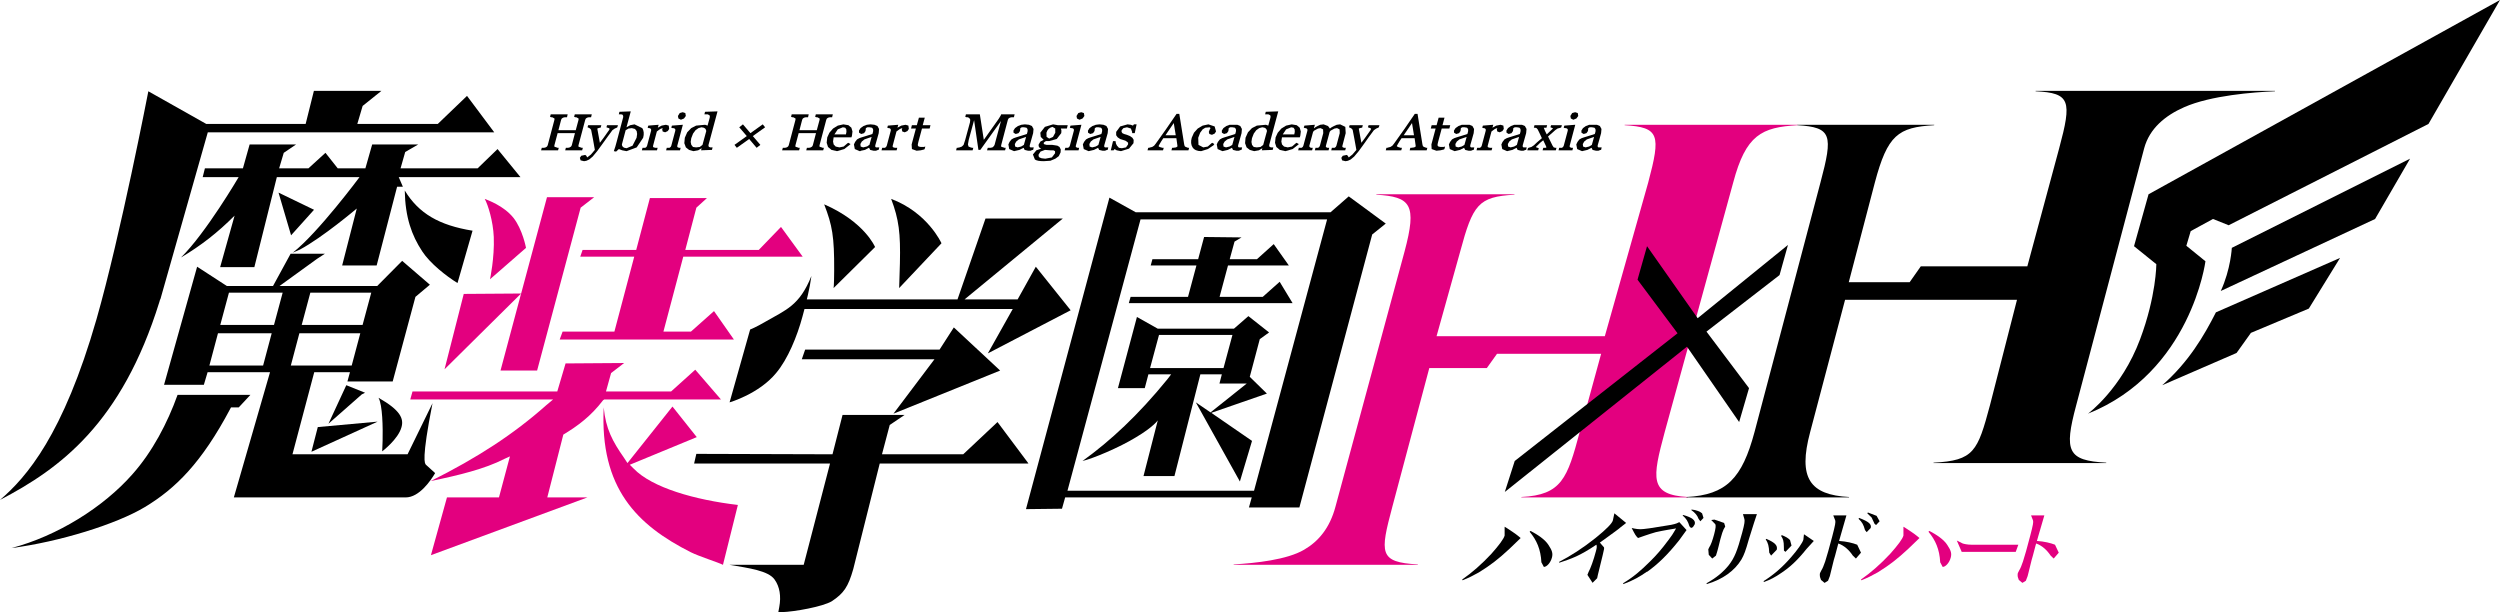 <?xml version="1.0" encoding="utf-8"?>
<!-- Generator: Adobe Illustrator 27.0.1, SVG Export Plug-In . SVG Version: 6.00 Build 0)  -->
<svg version="1.1" id="레이어_1" xmlns="http://www.w3.org/2000/svg" xmlns:xlink="http://www.w3.org/1999/xlink" x="0px"
	 y="0px" viewBox="0 0 720 176.295" enable-background="new 0 0 720 176.295" xml:space="preserve">
<path d="M3.28,157.846c13.3-3.497,26.541-11.817,34.825-21.223c5.8-6.512,10.141-14.832,13.035-22.911h20.982l-3.364,3.617h-2.231
	l-0.193,0.362c-8.308,15.676-15.809,23.032-24.611,28.338C33.51,150.972,17.135,156.037,3.28,157.846 M77.765,107.2H59.786
	l-1.073,3.617H47.245l9.526-34.005l8.55,5.547h13.312l5.065-9.285h9.876l-2.231,1.447L80.514,82.36h28.133l7.175-7.235l7.983,6.873
	l-4.16,3.497l-6.548,24.358h-13.035l0.723-2.653H90.499l-6.27,23.635h33.149l7.187-14.711c-3.244,16.4-2.231,17.364-1.893,17.726
	c1.254,1.206,2.074,1.809,2.641,2.412c-1.206,2.05-4.534,6.994-8.477,6.994H67.347L77.765,107.2z M83.758,105.271h17.533
	l2.472-9.285H86.218L83.758,105.271z M60.304,105.271h15.471l2.472-9.285H62.776L60.304,105.271z M86.893,93.574h17.533l2.496-9.285
	H89.377L86.893,93.574z M63.44,93.574H78.91l2.496-9.285H65.936L63.44,93.574z M67.563,62.102
	c-4.944,4.944-9.598,8.561-15.435,12.058c7.223-7.115,16.605-23.152,16.605-23.152H58.375l0.639-2.532h10.949l1.929-6.873h13.385
	l-3.557,2.412l-1.326,4.462h8.441l4.896-4.462l3.533,4.462h7.971l1.953-6.873h13.264l-3.75,2.17l-1.338,4.703h22.2l5.728-5.547
	l6.596,8.079h-35.054l1.194,2.774h-1.664l-5.885,22.67h-9.936l4.208-16.399c0,0-9.816,8.32-16.363,11.817l-2.219,0.965l0.217-0.121
	c7.247-5.668,19.161-21.705,19.161-21.705H79.73l-6.475,25.926h-9.852L67.563,62.102z M131.763,81.515
	c-3.159-1.929-7.934-5.668-10.189-9.165c-3.015-4.582-4.872-9.767-5.004-17.485c4.039,6.632,9.888,10.008,19.523,11.576
	L131.763,81.515z M83.831,67.769l-3.618-12.3l10.226,4.944L83.831,67.769z"/>
<path d="M319.513,56.916l7.585,4.221h56.096l5.245-4.582l10.66,7.838l-3.907,3.135l-20.97,78.622h-14.53l0.808-2.894h-53.733
	l-0.916,3.256l-10.37,0.12L319.513,56.916 M307.431,141.325h53.733l21.042-78.139h-53.733L307.431,141.325z M329.329,137.105
	l4.112-16.038c0,0-1.327,1.929-6.198,4.823c-4.884,3.015-12.734,6.271-15.483,6.873c8.055-5.788,16.098-13.264,24.431-23.514
	l1.109-1.447h-6.56l-1.049,3.98h-7.729l5.474-20.5l5.993,3.376h21.947l4.16-3.617l5.957,4.703l-2.677,1.929l-2.882,10.853
	l4.932,4.824l-16.014,5.547l11.733,8.079l-3.497,11.697l-12.686-22.79l4.233,2.894l10.43-8.32h-7.862l0.687-2.653h-6.186
	l-7.464,29.302H329.329z M331.222,105.994h21.151l2.568-9.526h-21.151L331.222,105.994z M325.615,85.495h16.532l2.424-9.044h-13.168
	l0.495-1.809h13.168l1.712-6.391l10.78,0.121l-2.014,1.206l-1.387,5.064h7.85l4.824-4.341l4.353,6.15h-17.521l-2.424,9.044h12.432
	l4.872-4.341l3.726,6.15h-47.173L325.615,85.495z"/>
<path fill="#E3007F" d="M141.121,80.43l10.37-9.044c0,0-0.977-5.305-3.642-8.682c-2.834-3.497-7.38-5.065-8.248-5.426
	c0.941,1.688,2.411,6.391,2.605,10.973C142.447,74.28,141.121,80.43,141.121,80.43"/>
<polyline fill="#E3007F" points="167.118,73.918 182.661,73.918 176.946,95.503 162.029,95.503 161.185,97.794 211.373,97.794 
	205.633,89.594 198.989,95.503 191.066,95.503 196.782,73.918 231.173,73.918 224.926,65.357 218.512,71.989 197.361,71.989 
	200.556,59.81 203.607,57.036 187.172,57.036 183.228,71.989 167.781,71.989 167.118,73.918 "/>
<polyline fill="#E3007F" points="150.08,84.53 144.147,106.718 154.686,106.718 167.227,59.81 171.122,56.795 157.532,56.795 
	150.092,84.53 133.559,84.65 128.025,106.356 150.08,84.53 "/>
<path fill="#E3007F" d="M200.231,106.476l-6.958,6.271h-18.751l1.471-5.306l3.762-2.894l-16.87,0.12l-2.388,8.079H118.8
	l-0.639,2.291h41.144l-2.014,1.688c-9.37,8.32-19.74,15.073-33.257,21.826c8.151-1.688,15.592-3.497,21.235-6.391l1.592-0.723
	l-3.159,11.817h-14.977l-4.618,16.641l45.075-16.641h-11.564l4.619-18.088c4.208-2.532,7.947-5.306,11.443-9.888l0.35-0.241h33.595
	L200.231,106.476"/>
<path fill="#E3007F" d="M181.384,133.849l19.282-7.958l-6.994-8.803l-12.963,16.279l-1.025-1.568
	c-3.207-4.582-5.258-8.32-5.812-14.47c-1.169,23.273,9.575,33.884,25.094,41.723c2.412,1.206,7.826,2.894,9.249,3.617l4.293-17.244
	c-12.312-1.447-24.708-4.944-30.038-10.491L181.384,133.849"/>
<path d="M287.281,121.549l-9.876,9.285h-23.393l2.231-8.441l4.281-2.894h-17.871l-2.894,11.335l-39.214-0.121l-0.639,2.774h39.142
	l-7.585,29.181h-21.356c5.68,0.965,11.154,1.688,12.963,4.221c1.483,2.05,1.942,4.823,1.351,7.959l-0.265,1.447h1.025
	c3.666-0.12,11.733-1.568,14.374-3.135c3.437-2.291,4.715-4.1,6.186-9.285l7.621-30.387h42.82l-0.241-0.362L287.281,121.549"/>
<polyline points="288.041,106.717 274.704,94.297 270.592,100.688 231.884,100.688 230.92,103.462 269.133,103.462 257.316,119.138 
	288.041,106.717 "/>
<path d="M298.315,76.812l-5.234,9.406h-15.278l28.277-23.273h-22.26l-8.055,23.273h-43.398l0.29-1.206
	c0.458-1.929,0.711-3.376,1.037-5.547c-3.425,8.562-7.344,9.768-13.18,13.144c-2.87,1.688-4.474,2.291-4.474,2.291l-5.921,20.982
	c0,0,8.429-2.412,13.397-8.441c3.364-3.979,6.077-10.612,7.597-16.279l0.579-2.17h59.979l-7.175,12.782l23.852-12.42L298.315,76.812
	"/>
<path d="M240.241,77.898c-0.024,4.582-0.169,5.065-0.169,5.065l11.95-11.817c0,0-3.002-7.235-14.663-12.3
	C239.698,64.875,240.289,68.13,240.241,77.898"/>
<path d="M259.173,75.848c-0.157,6.029-0.217,7.115-0.217,7.115l12.191-12.903c0,0-3.919-8.803-14.494-12.782
	C258.883,63.186,259.378,67.166,259.173,75.848"/>
<polyline points="164.466,42.205 164.092,42.446 163.609,42.567 162.97,42.567 162.777,43.29 167.661,43.29 167.866,42.567 
	167.516,42.567 167.215,42.446 166.805,42.325 166.588,42.205 166.6,41.843 168.553,34.487 168.734,34.126 169.108,33.885 
	169.603,33.764 170.23,33.764 170.435,32.92 165.539,32.92 165.346,33.643 165.683,33.764 165.961,33.764 166.419,34.005 
	166.624,34.126 166.624,34.487 165.816,37.502 160.824,37.502 161.608,34.487 161.801,34.126 162.175,33.885 162.669,33.764 
	163.296,33.764 163.489,32.92 158.605,32.92 158.412,33.643 158.738,33.764 159.027,33.764 159.474,34.005 159.69,34.126 
	159.679,34.487 157.737,41.843 157.532,42.205 157.158,42.446 156.676,42.567 156.037,42.567 155.832,43.29 160.727,43.29 
	160.921,42.567 160.583,42.567 160.269,42.446 159.871,42.325 159.642,42.205 159.666,41.843 160.595,38.346 165.587,38.346 
	164.671,41.843 164.466,42.205 "/>
<path d="M177.621,36.778l0.169-0.12l0.181-0.603h-3.147l-0.169,0.603l0.314,0.12l0.41,0.121l0.205,0.241l-0.193,0.362l-0.265,0.362
	l-1.363,1.929l-1.001,1.327l-0.326-1.809l-0.374-2.05l-0.024-0.12V37.02l0.289-0.121l0.446-0.121h0.217l0.193-0.723h-3.798
	l-0.181,0.603l0.302,0.12l0.434,0.241l0.301,0.362l0.543,2.774c0.169,0.844,0.338,1.809,0.531,3.015l-1.122,1.326l-1.073,0.844
	l-0.072-0.121l-0.193-0.362l-0.301-0.241l-1.146,0.241l-0.41,0.603l0.217,0.724l0.989,0.241l0.675-0.121l0.796-0.362l1.013-0.844
	l1.302-1.567l1.748-2.412c0.808-1.206,1.7-2.291,2.629-3.617l0.687-0.482L177.621,36.778"/>
<path d="M184.965,36.899l-2.219-1.085l-1.242,0.241l-1.073,0.603l1.23-4.582l-3.268,0.12l-0.169,0.724h0.675l0.41,0.12l0.169,0.362
	v0.362l-1.857,6.994l-0.398,1.447l-0.326,0.965l-0.109,0.362l0.651,0.121l0.796-0.723l0.977,0.362l1.242,0.241l2.918-1.085
	l1.857-2.773C185.532,38.587,185.447,37.622,184.965,36.899 M179.105,41.602l1.085-4.1l0.82-0.482l0.965-0.121l0.905,0.241
	l0.482,0.603l0.132,0.844l-0.157,1.086l-1.169,2.291l-1.701,0.723l-0.639-0.121l-0.422-0.241l-0.229-0.362L179.105,41.602z"/>
<polyline points="192.719,37.14 192.598,36.175 191.778,35.934 190.548,36.175 189.451,36.778 189.692,35.934 186.701,36.175 
	186.521,36.778 186.858,36.899 187.063,36.899 187.34,37.02 187.521,37.261 187.521,37.622 186.364,41.964 186.183,42.325 
	185.845,42.566 185.049,42.566 184.856,43.29 189.209,43.29 189.402,42.566 188.739,42.566 188.281,42.446 188.076,42.325 
	188.088,41.964 189.173,37.864 190.162,37.14 190.801,36.899 190.825,37.02 190.717,37.261 190.849,37.864 191.561,38.105 
	192.32,37.743 192.719,37.14 "/>
<polyline points="197.518,33.402 197.373,32.558 196.614,32.317 195.769,32.558 195.239,33.402 195.384,34.126 196.107,34.487 
	196.987,34.126 197.518,33.402 "/>
<polyline points="196.662,35.934 193.514,36.175 193.334,36.778 193.671,36.899 193.949,36.899 194.298,37.02 194.491,37.261 
	194.491,37.622 193.334,41.963 193.153,42.325 192.815,42.566 192.031,42.566 191.838,43.29 195.841,43.29 196.023,42.566 
	195.552,42.566 195.251,42.446 195.058,42.325 195.058,41.963 196.662,35.934 "/>
<path d="M206.646,32.076l-3.593,0.121l-0.181,0.723h0.916l0.495,0.241l0.157,0.241l-0.036,0.482l-0.627,2.291l-0.687-0.241
	l-2.605,0.241l-1.411,0.723l-1.158,1.206l-0.687,1.568l-0.145,1.568l0.446,1.206l0.916,0.723l1.266,0.362l1.351-0.241l1.013-0.603
	l-0.169,0.603l3.135-0.12l0.193-0.723h-0.663l-0.35-0.121l-0.181-0.241l0.012-0.362L206.646,32.076 M199.098,41.722l-0.181-0.844
	l0.169-1.085l0.518-1.327l0.711-0.965l0.844-0.603l0.868-0.241l0.639,0.121l0.422,0.241l0.229,0.362l0.085,0.362l-1.085,3.979
	l-0.784,0.603l-1.061,0.121l-0.892-0.121L199.098,41.722z"/>
<polyline points="219.669,35.814 216.124,38.346 213.965,35.814 212.904,36.658 215.075,39.19 211.53,41.723 212.205,42.567 
	215.762,40.034 217.908,42.567 218.982,41.723 216.811,39.19 220.356,36.658 219.669,35.814 "/>
<polyline points="237.974,34.487 238.155,34.125 238.529,33.884 239.023,33.764 239.65,33.764 239.855,32.92 234.959,32.92 
	234.766,33.643 235.104,33.764 235.381,33.764 235.84,34.005 236.045,34.125 236.045,34.487 235.237,37.502 230.244,37.502 
	231.028,34.487 231.221,34.125 231.595,33.884 232.077,33.764 232.717,33.764 232.909,32.92 228.014,32.92 227.821,33.643 
	228.158,33.764 228.448,33.764 228.894,34.005 229.111,34.125 229.099,34.487 227.158,41.843 226.953,42.205 226.579,42.446 
	226.096,42.566 225.457,42.566 225.252,43.29 230.148,43.29 230.341,42.566 229.991,42.566 229.69,42.446 229.28,42.325 
	229.063,42.205 229.087,41.843 230.015,38.346 235.008,38.346 234.091,41.843 233.886,42.205 233.512,42.446 233.042,42.566 
	232.391,42.566 232.198,43.29 237.082,43.29 237.287,42.566 236.937,42.566 236.635,42.446 236.225,42.325 236.008,42.205 
	236.02,41.843 237.974,34.487 "/>
<path d="M245.197,36.779l-0.856-0.723l-1.447-0.241l-1.616,0.362l-1.363,0.844l-1.049,1.206l-0.615,1.326l-0.169,1.568l0.386,1.206
	l0.989,0.844l1.615,0.362l2.074-0.603l1.556-1.206l0.253-0.241l-0.675-0.362L244.1,41.24l-1.133,0.965l-1.23,0.241l-1.061-0.241
	l-0.579-0.603l-0.181-0.844l0.169-1.206h5.137l0.145-0.482l0.145-1.206L245.197,36.779 M243.774,37.984l-0.145,0.724h-3.316
	l0.965-1.447l1.459-0.603l0.687,0.121l0.314,0.482L243.774,37.984z"/>
<path d="M252.263,42.446l-0.205-0.241l0.024-0.362l0.482-1.688l0.506-1.809l0.096-1.206l-0.458-0.844l-0.856-0.362l-1.158-0.121
	l-1.049,0.121l-0.977,0.362l-0.832,0.603l-0.458,0.723l0.036,0.603l0.627,0.362l0.808-0.241l0.422-0.603l0.06-0.482l0.036-0.362
	l0.422-0.241h0.663l0.687,0.121l0.29,0.362l0.048,0.482l-0.048,0.362l-0.181,0.603l-1.531,0.482l-1.556,0.482l-0.7,0.241
	l-0.639,0.362l-0.555,0.723l-0.337,0.723l0.253,1.326l1.399,0.603h0.193l0.181-0.121l1.157-0.241l1.109-0.603h0.084l0.302,0.603
	l0.989,0.241h0.687l0.603-0.241h0.169l0.181-0.723H252.263 M249.888,42.084l-0.302,0.121l-1.001,0.241l-0.712-0.241l-0.084-0.723
	l0.41-0.723l0.748-0.603l1.025-0.362l1.061-0.362l-0.639,2.291l-0.386,0.241L249.888,42.084z"/>
<polyline points="260.801,35.934 259.571,36.175 258.473,36.778 258.703,35.934 255.712,36.175 255.531,36.778 255.881,36.899 
	256.086,36.899 256.363,37.02 256.544,37.261 256.544,37.622 255.387,41.963 255.193,42.325 254.868,42.566 254.072,42.566 
	253.879,43.29 258.232,43.29 258.413,42.566 257.75,42.566 257.304,42.446 257.099,42.325 257.099,41.963 258.184,37.863 
	259.185,37.14 259.824,36.899 259.836,37.02 259.727,37.261 259.86,37.863 260.572,38.105 261.343,37.743 261.741,37.14 
	261.621,36.175 260.801,35.934 "/>
<polyline points="266.336,33.884 264.647,33.884 264.045,36.055 262.622,36.055 262.381,37.02 263.779,37.02 262.549,41.602 
	262.634,42.928 263.984,43.411 265.178,43.29 266.143,43.049 266.299,42.928 266.492,42.205 266.046,42.325 265.19,42.325 
	264.587,42.205 264.358,41.964 264.334,41.602 264.491,40.878 265.528,37.02 267.735,37.02 267.976,36.055 265.745,36.055 
	266.336,33.884 "/>
<polyline points="290.272,34.487 290.465,34.125 290.839,33.884 291.357,33.764 292.008,33.764 292.213,32.92 288.33,32.92 
	288.258,33.161 288.053,33.523 287.607,34.246 283.338,40.275 282.192,32.92 278.189,32.92 277.996,33.643 278.346,33.764 
	278.78,33.764 279.262,34.125 279.431,34.487 279.358,35.211 277.984,40.275 277.514,41.722 277.019,42.205 276.392,42.446 
	275.753,42.566 275.548,42.566 275.355,43.29 280.118,43.29 280.311,42.566 279.986,42.566 279.515,42.446 278.937,42.205 
	278.768,41.602 278.997,40.275 280.54,34.608 281.783,43.169 282.337,43.169 288.282,34.849 286.437,41.722 286.232,42.084 
	285.834,42.446 285.255,42.566 284.471,42.566 284.266,43.29 289.464,43.29 289.656,42.566 289.307,42.566 288.969,42.446 
	288.535,42.325 288.318,42.205 288.33,41.843 290.272,34.487 "/>
<path d="M297.724,42.446h-0.977l-0.205-0.241l0.024-0.362l0.47-1.688l0.507-1.809l0.109-1.206l-0.459-0.844l-0.856-0.362
	l-1.158-0.121l-1.049,0.121l-0.977,0.362l-0.832,0.603l-0.458,0.723l0.036,0.603l0.627,0.362l0.808-0.241l0.422-0.603l0.06-0.482
	l0.036-0.362l0.422-0.241h0.663l0.687,0.121l0.289,0.362l0.048,0.482l-0.048,0.362l-0.181,0.603l-1.531,0.482l-1.556,0.482
	l-0.7,0.241l-0.639,0.362l-0.567,0.723l-0.326,0.723l0.241,1.327l1.399,0.603l1.544-0.362l1.182-0.603h0.012l0.301,0.603
	l0.989,0.241h0.687l0.603-0.241h0.169L297.724,42.446 M294.07,42.205l-1.001,0.241l-0.712-0.241l-0.084-0.723l0.41-0.723
	l0.748-0.603l1.025-0.362l1.061-0.362l-0.639,2.291l-0.386,0.241L294.07,42.205z"/>
<path d="M305.538,37.02h1.724l0.241-0.965h-2.846l-0.663-0.12l-0.711-0.121l-2.352,0.723l-1.314,1.688l0.121,1.206l0.844,0.844
	l-0.929,0.482l-0.519,0.844l-0.012,0.482l0.277,0.482l0.434,0.241h0.048l-1.399,0.482l-1.001,1.206l0.567,1.447
	c0.531,0.362,1.375,0.482,2.581,0.482l1.893-0.121l1.435-0.603l0.977-0.723l0.519-1.085l0.048-0.844l-0.362-0.723l-0.603-0.362
	l-0.735-0.121l-0.832-0.121h-1.568l-0.482-0.12l-0.301-0.121l-0.024-0.362l0.253-0.241l0.386-0.241h0.941l2.17-0.603l1.302-1.688
	l0.048-0.723L305.538,37.02 M299.111,44.978l0.012-0.482l0.555-0.844l1.278-0.482l1.568,0.12h0.868l0.459,0.241l0.012,0.603
	l-0.928,1.206l-1.881,0.362l-1.073-0.121l-0.615-0.241L299.111,44.978z M301.414,39.431l-0.036-1.206l0.241-0.603l0.362-0.482
	l0.494-0.362l0.627-0.241l0.808,0.482l0.012,1.206l-0.663,1.206l-1.097,0.482L301.414,39.431z"/>
<polyline points="311.447,35.934 308.299,36.175 308.118,36.778 308.456,36.899 308.733,36.899 309.083,37.02 309.276,37.261 
	309.276,37.622 308.118,41.963 307.937,42.325 307.6,42.566 306.804,42.566 306.623,43.29 310.626,43.29 310.795,42.566 
	310.337,42.566 310.036,42.446 309.831,42.325 309.843,41.963 311.447,35.934 "/>
<polyline points="312.303,33.402 312.158,32.558 311.398,32.317 310.554,32.558 310.035,33.402 310.168,34.126 310.892,34.487 
	311.772,34.126 312.303,33.402 "/>
<path d="M318.211,42.446l-0.205-0.241l0.024-0.362l0.482-1.688l0.506-1.809l0.097-1.206l-0.459-0.844l-0.856-0.362l-1.158-0.121
	l-1.049,0.121l-0.977,0.362l-0.832,0.603l-0.458,0.723l0.036,0.603l0.627,0.362l0.808-0.241l0.422-0.603l0.06-0.482l0.036-0.362
	l0.422-0.241h0.663l0.687,0.121l0.289,0.362l0.048,0.482l-0.048,0.362l-0.181,0.603l-1.531,0.482l-1.556,0.482l-0.687,0.241
	l-0.651,0.362l-0.567,0.723l-0.338,0.723l0.253,1.327l1.399,0.603l1.544-0.362l1.182-0.603h0.012l0.301,0.603l0.989,0.241h0.687
	l0.603-0.241h0.169l0.181-0.723H318.211 M315.534,42.205l-1.001,0.241l-0.712-0.241l-0.084-0.723l0.41-0.723l0.748-0.603
	l1.037-0.362l1.049-0.362l-0.639,2.291l-0.35,0.241L315.534,42.205z"/>
<polyline points="326.303,36.175 325.663,35.934 324.735,35.814 322.612,36.417 321.455,37.985 321.455,38.949 321.889,39.552 
	322.588,40.034 323.36,40.276 324.12,40.517 324.65,40.878 324.892,41.119 324.88,41.602 324.289,42.446 323.095,42.687 
	322.251,42.567 321.696,41.964 321.395,41.361 321.31,40.878 321.286,40.637 320.55,40.637 319.911,43.29 320.732,43.29 
	320.985,42.929 321.6,43.29 322.842,43.531 325.157,42.808 326.447,41.24 326.495,40.276 326.122,39.673 325.446,39.19 
	324.542,38.828 323.734,38.587 323.239,38.346 323.011,37.985 323.034,37.502 323.541,36.899 324.578,36.658 325.699,37.02 
	326.049,37.985 326.061,38.346 326.809,38.346 327.34,35.814 326.568,35.814 326.303,36.175 "/>
<path d="M341.87,42.446l-0.386-0.12l-0.301-0.241l-0.132-0.482l-1.411-8.802h-0.796l-2.978,4.341
	c-1.037,1.447-2.05,2.894-3.003,4.221l-0.482,0.603l-0.567,0.362l-0.519,0.12l-0.41,0.121h-0.205l-0.193,0.723h4.462l0.205-0.723
	h-0.362l-0.832-0.241l-0.301-0.241l0.121-0.241l0.265-0.482l0.434-0.723l0.555-0.844h3.762l0.301,2.17v0.121l-0.024,0.121
	l-0.386,0.241l-0.904,0.121h-0.217l-0.193,0.723h4.895l0.193-0.723h-0.338L341.87,42.446 M335.66,38.949l2.375-3.497h0.012
	l0.567,3.497H335.66z"/>
<path d="M349.816,36.416l-1.797-0.603l-1.664,0.362l-1.411,0.844l-1.085,1.206l-0.639,1.447c-0.314,1.085-0.229,2.05,0.241,2.773
	c0.482,0.724,1.314,1.086,2.472,1.086l1.942-0.603l1.616-1.085l0.241-0.362l-0.615-0.362l-0.181,0.121l-1.097,0.965l-1.302,0.241
	l-1.375-0.723l-0.073-2.05l0.555-1.447l0.711-0.965l0.772-0.482l1.266-0.121l0.241,0.241l-0.217,0.362l-0.277,0.723l0.157,0.603
	l0.747,0.241l0.784-0.362l0.386-0.603L349.816,36.416"/>
<path d="M356.762,42.446l-0.205-0.241l0.024-0.362l0.482-1.688l0.506-1.809l0.097-1.206l-0.459-0.844l-0.856-0.362h-2.207
	l-0.977,0.362l-0.832,0.603l-0.458,0.723l0.036,0.603l0.627,0.362l0.808-0.241l0.422-0.603l0.06-0.482l0.036-0.362l0.422-0.241
	h0.663l0.687,0.121l0.289,0.362l0.048,0.482l-0.048,0.362l-0.181,0.603l-1.519,0.482l-1.568,0.482l-0.687,0.241l-0.651,0.362
	l-0.567,0.723l-0.326,0.723l0.253,1.327l1.399,0.603l1.532-0.362l1.182-0.603h0.012l0.301,0.603l0.989,0.241h0.687l0.603-0.241
	h0.169l0.181-0.723H356.762 M354.085,42.205l-1.001,0.241l-0.712-0.241l-0.084-0.723l0.41-0.723l0.748-0.603l1.037-0.362
	l1.049-0.362l-0.639,2.291l-0.374,0.241L354.085,42.205z"/>
<path d="M423.626,42.446l-0.205-0.241l0.012-0.362l0.482-1.688l0.506-1.809l0.109-1.206l-0.47-0.844l-0.844-0.362h-2.219
	l-0.965,0.362l-0.844,0.603l-0.458,0.723l0.048,0.603l0.615,0.362l0.82-0.241l0.41-0.603l0.072-0.482l0.024-0.362l0.422-0.241h0.675
	l0.687,0.121l0.29,0.362l0.036,0.482l-0.048,0.362l-0.181,0.603l-1.519,0.482l-1.568,0.482l-0.687,0.241l-0.651,0.362l-0.555,0.723
	l-0.337,0.723l0.253,1.327l1.399,0.603l1.532-0.362l1.194-0.603l0.314,0.603l0.989,0.241h0.687l0.603-0.241h0.169l0.169-0.723
	H423.626 M420.938,42.205l-0.989,0.241l-0.724-0.241l-0.072-0.723l0.41-0.723l0.736-0.603l1.037-0.362l1.061-0.362l-0.639,2.291
	l-0.374,0.241L420.938,42.205z"/>
<path d="M438.724,42.446l-0.193-0.241l0.012-0.362l0.482-1.688l0.506-1.809l0.109-1.206l-0.47-0.844l-0.856-0.362h-2.207
	l-0.965,0.362l-0.844,0.603l-0.458,0.723l0.048,0.603l0.615,0.362l0.82-0.241l0.41-0.603l0.072-0.482l0.024-0.362l0.422-0.241h0.675
	l0.687,0.121l0.277,0.362l0.048,0.482l-0.048,0.362l-0.181,0.603l-1.519,0.482l-1.568,0.482l-0.687,0.241l-0.651,0.362l-0.555,0.723
	l-0.337,0.723l0.253,1.327l1.399,0.603l1.532-0.362l1.182-0.603h0.012l0.301,0.603l1.001,0.241h0.675l0.615-0.241h0.157l0.181-0.723
	H438.724 M436.047,42.205l-1.001,0.241l-0.712-0.241l-0.072-0.723l0.41-0.723l0.736-0.603l1.037-0.362l1.049-0.362l-0.627,2.291
	l-0.374,0.241L436.047,42.205z"/>
<path d="M460.32,42.446l-0.205-0.241l0.024-0.362l0.482-1.688l0.495-1.809l0.109-1.206l-0.459-0.844l-0.856-0.362h-2.207
	l-0.977,0.362l-0.832,0.603l-0.458,0.723l0.036,0.603l0.627,0.362l0.808-0.241l0.422-0.603l0.06-0.482l0.024-0.362l0.434-0.241
	h0.663l0.687,0.121l0.289,0.362l0.048,0.482l-0.048,0.362l-0.181,0.603l-1.531,0.482l-1.556,0.482l-0.7,0.241l-0.651,0.362
	l-0.555,0.723l-0.338,0.723l0.253,1.327l1.399,0.603l1.544-0.362l1.182-0.603h0.012l0.301,0.603l0.989,0.241h0.687l0.603-0.241
	h0.169l0.169-0.723H460.32 M457.644,42.205l-1.001,0.241l-0.712-0.241l-0.084-0.723l0.41-0.723l0.748-0.603l1.037-0.362l1.049-0.362
	l-0.639,2.291l-0.374,0.241L457.644,42.205z"/>
<path d="M366.059,42.446l-0.35-0.121l-0.181-0.241l0.012-0.362l2.593-9.647l-3.594,0.121l-0.181,0.723h0.916l0.495,0.241
	l0.157,0.241l-0.036,0.482l-0.627,2.291l-0.687-0.241l-2.605,0.241l-1.411,0.723l-1.146,1.206l-0.7,1.568l-0.132,1.568l0.434,1.206
	l0.916,0.723l1.266,0.362l1.351-0.241l1.013-0.603l-0.169,0.603l3.147-0.12l0.181-0.723H366.059 M360.585,41.722l-0.169-0.844
	l0.157-1.085l0.518-1.327l0.711-0.965l0.844-0.603l0.88-0.241l0.639,0.121l0.41,0.241l0.229,0.362l0.085,0.362l-1.085,3.979
	l-0.784,0.603l-1.061,0.121l-0.88-0.121L360.585,41.722z"/>
<path d="M373.391,41.119l-0.169,0.121l-1.133,0.965l-1.23,0.241l-1.061-0.241l-0.579-0.603l-0.193-0.844l0.181-1.206h5.137
	l0.145-0.482l0.145-1.206l-0.314-1.085l-0.856-0.723l-1.447-0.241l-1.628,0.362l-1.363,0.844l-1.037,1.206l-0.615,1.326
	l-0.169,1.568l0.386,1.206l0.989,0.844l1.615,0.362l2.074-0.603l1.556-1.206l0.241-0.241L373.391,41.119 M372.896,37.984
	l-0.145,0.724h-3.316l0.965-1.447l1.459-0.603l0.675,0.121l0.326,0.482L372.896,37.984z"/>
<polyline points="384.883,41.963 384.69,42.325 384.364,42.566 383.58,42.566 383.399,43.29 387.427,43.29 387.608,42.566 
	387.101,42.566 386.788,42.446 386.595,42.325 386.619,41.963 387.56,38.346 387.451,36.537 385.956,35.814 384.991,35.934 
	384.183,36.296 383.496,36.658 383.013,37.02 382.471,36.296 381.193,35.814 380.24,35.934 379.456,36.296 378.805,36.658 
	378.564,36.899 378.419,36.899 378.685,35.934 375.67,36.175 375.489,36.778 375.827,36.899 376.044,36.899 376.333,37.02 
	376.538,37.261 376.538,37.622 375.369,41.963 375.188,42.325 374.85,42.566 374.054,42.566 373.873,43.29 377.889,43.29 
	378.081,42.566 377.575,42.566 377.298,42.446 377.093,42.205 377.093,41.963 378.166,37.984 378.455,37.622 378.721,37.502 
	378.902,37.381 378.914,37.381 379.589,37.02 380.312,36.899 381.048,37.261 381.096,38.346 380.132,41.963 379.939,42.325 
	379.613,42.566 378.865,42.566 378.672,43.29 382.628,43.29 382.808,42.566 382.314,42.566 382.037,42.446 381.844,42.325 
	381.868,41.963 382.941,37.984 383.219,37.622 383.677,37.381 384.352,37.02 385.076,36.899 385.799,37.261 385.847,38.346 
	384.883,41.963 "/>
<path d="M393.963,36.658l0.313,0.121l0.41,0.121l0.205,0.241l-0.193,0.362l-0.253,0.362l-1.374,1.929l-0.989,1.327l-0.338-1.809
	l-0.374-2.05l-0.024-0.121v-0.12l0.289-0.121l0.458-0.121h0.205l0.193-0.723h-3.798l-0.181,0.603l0.302,0.121l0.434,0.241
	l0.314,0.362l0.531,2.773c0.169,0.844,0.35,1.809,0.543,3.015l-1.134,1.327l-1.061,0.844l-0.085-0.12l-0.193-0.362l-0.301-0.241
	l-1.146,0.241l-0.41,0.603l0.229,0.723l0.977,0.241l0.675-0.121l0.796-0.362l1.013-0.844l1.314-1.568l1.748-2.411
	c0.748-1.085,1.604-2.291,2.617-3.618l0.687-0.482l0.567-0.241l0.169-0.121l0.181-0.603h-3.135L393.963,36.658"/>
<path d="M410.483,42.446l-0.386-0.12l-0.301-0.241l-0.132-0.482l-1.411-8.802h-0.796l-2.978,4.341
	c-1.037,1.447-2.05,2.894-3.003,4.221l-0.482,0.603l-0.567,0.362l-0.519,0.12l-0.398,0.121h-0.217L399.1,43.29h4.462l0.205-0.723
	h-0.362l-0.82-0.241l-0.314-0.241l0.121-0.241l0.265-0.482l0.434-0.723l0.567-0.844h3.75l0.301,2.17l0.012,0.121l-0.024,0.121
	l-0.398,0.241l-0.904,0.121h-0.217l-0.193,0.723h4.895l0.193-0.723h-0.338L410.483,42.446 M404.273,38.949l2.375-3.497h0.012
	l0.567,3.497H404.273z"/>
<polyline points="415.451,42.325 414.872,42.325 414.281,42.205 414.04,41.963 414.016,41.602 414.173,40.878 415.21,37.02 
	417.417,37.02 417.67,36.055 415.439,36.055 416.018,33.884 414.329,33.884 413.738,36.055 412.316,36.055 412.063,37.02 
	413.461,37.02 412.243,41.602 412.316,42.928 413.678,43.411 414.86,43.29 415.837,43.049 415.993,42.928 416.186,42.205 
	415.728,42.325 415.451,42.325 "/>
<polyline points="433.092,37.14 432.972,36.175 432.152,35.934 430.922,36.175 429.824,36.778 430.066,35.934 427.075,36.175 
	426.882,36.778 427.232,36.899 427.437,36.899 427.714,37.02 427.895,37.261 427.895,37.622 426.738,41.964 426.556,42.325 
	426.219,42.566 425.423,42.566 425.242,43.29 429.583,43.29 429.776,42.566 429.101,42.566 428.655,42.446 428.45,42.325 
	428.462,41.964 429.547,37.864 430.536,37.14 431.175,36.899 431.199,37.02 431.078,37.261 431.223,37.864 431.923,38.105 
	432.694,37.743 433.092,37.14 "/>
<polyline points="447.888,37.502 448.564,37.02 449.468,36.778 449.649,36.658 449.817,36.055 446.706,36.055 446.526,36.658 
	446.827,36.778 447.116,36.899 447.249,36.899 447.201,37.02 447.116,37.14 446.212,37.984 445.464,38.708 445.042,37.864 
	444.934,37.622 444.693,37.02 444.645,36.899 444.62,36.778 445.38,36.778 445.573,36.055 441.931,36.055 441.751,36.778 
	442.112,36.778 442.534,36.899 442.848,37.261 443.33,38.226 444.066,39.793 442.655,40.999 441.762,41.843 441.051,42.325 
	440.219,42.566 440.05,42.687 439.869,43.29 442.993,43.29 443.173,42.687 442.836,42.566 442.45,42.446 442.353,42.325 
	442.438,42.205 442.583,42.084 443.559,41.119 444.452,40.396 444.91,41.361 445.247,42.084 445.332,42.325 445.368,42.446 
	445.163,42.566 444.464,42.566 444.271,43.29 448.081,43.29 448.262,42.566 447.924,42.566 447.478,42.446 447.141,41.964 
	446.55,40.758 445.838,39.311 447.08,38.226 447.888,37.502 "/>
<polyline points="454.4,32.558 453.64,32.317 452.784,32.558 452.265,33.402 452.41,34.125 453.121,34.487 454.002,34.125 
	454.532,33.402 454.4,32.558 "/>
<polyline points="453.676,35.934 450.529,36.175 450.348,36.778 450.686,36.899 450.975,36.899 451.325,37.02 451.518,37.261 
	451.518,37.622 450.36,41.963 450.167,42.325 449.841,42.566 449.046,42.566 448.865,43.29 452.856,43.29 453.037,42.566 
	452.567,42.566 452.265,42.446 452.072,42.325 452.072,41.963 453.676,35.934 "/>
<path d="M0,143.978c7.609-6.511,18.22-18.691,27.807-52.092c6.921-24.238,14.916-65.598,14.916-65.598L59.4,35.693h28.627
	l2.375-9.526h19.45l-5.414,4.341l-1.531,5.185h23.176l8.417-8.079l7.838,10.491H59.846c0,0-12.034,42.446-13.325,46.908
	l-0.337,1.206h-0.072l-0.205,0.723C35.03,121.911,17.352,134.934,0,143.978"/>
<polyline points="91.524,122.996 108.755,121.429 89.691,130.111 91.524,122.996 "/>
<path d="M110.07,129.99c0,0,0.072-1.085,0.12-3.015c0.096-3.738-0.012-10.37-1.182-12.42c6.367,3.618,7.296,6.029,6.632,8.441
	C114.712,126.494,110.07,129.99,110.07,129.99"/>
<polyline points="99.736,110.938 105.138,113.109 104.185,113.591 94.598,122.032 99.736,110.938 "/>
<path fill="#E3007F" d="M479.433,124.443l19.728-71.868c3.654-13.746,8.176-15.917,18.546-16.52l0.036-0.121h-49.826l-0.036,0.121
	c10.057,0.603,10.467,2.774,6.801,16.52L462.189,96.83h-48.463l6.801-24.358c3.666-13.626,5.245-15.797,15.616-16.399l0.036-0.121
	h-39.769l-0.036,0.121c9.936,0.603,11.781,2.774,8.127,16.399l-19.884,73.437c-1.628,6.15-4.884,10.008-9.044,12.42
	c-4.92,2.894-14.024,3.858-20.27,4.22l-0.024,0.121h53.045l0.024-0.121c-11.287-0.603-10.901-3.256-7.344-16.64l10.636-39.914
	h16.568l2.93-4.1h29.989l-6.174,22.549c-3.557,13.264-5.137,18.088-16.785,18.691l-0.024,0.121h47.908l0.036-0.121
	C474.923,142.531,475.876,137.708,479.433,124.443"/>
<polyline points="436.24,132.764 483.135,95.985 471.607,80.551 474.344,70.904 488.923,91.645 514.933,70.542 512.51,79.224 
	491.468,95.503 503.719,111.782 500.873,121.549 485.848,99.844 433.382,141.687 436.24,132.764 "/>
<path d="M614.597,70.904l4.184-14.952L720,0l-20.596,35.693l-57.555,29.181l-4.51-1.809l-6.415,3.497l-1.254,4.221l5.499,4.462
	c0,0-4.124,31.955-33.836,43.893c0,0,9.671-7.114,15.025-21.464c4.654-12.42,4.667-21.584,4.667-21.584L614.597,70.904"/>
<path d="M639.582,83.806l44.447-20.74l10.069-17.364l-51.345,25.684h0.012C642.765,71.386,642.464,77.536,639.582,83.806"/>
<path d="M622.724,110.938l21.404-9.285l4.136-5.788l16.677-6.994l8.996-14.591l-35.753,15.676
	C634.759,96.709,630.309,104.306,622.724,110.938"/>
<path d="M586.271,26.167l-0.024,0.121c10.057,0.482,10.467,2.774,6.801,16.4l-9.176,34.005h-30.677l-3.22,4.582h-17.533
	l7.513-28.699c3.654-13.746,6.716-15.917,17.075-16.52l0.036-0.12H517.67l-0.036,0.12c9.948,0.603,10.322,2.774,6.656,16.52
	l-18.992,71.869c-3.557,13.264-8.055,18.088-19.571,18.691l-0.024,0.121h46.799l0.036-0.121
	c-11.299-0.603-14.772-5.426-11.214-18.691l10.057-38.105h49.512l-7.79,30.387c-3.557,13.264-4.594,15.917-16.231,16.52
	l-0.036,0.121h49.741l0.036-0.121c-11.166-0.603-12.227-3.256-8.67-16.52l19.583-74.039c1.532-5.668,6.029-9.406,11.516-11.817
	c7.633-3.376,20.089-4.341,26.131-4.582l0.024-0.121H586.271"/>
<path fill="#E3007F" d="M555.667,152.902l-0.277,0.241c2.026,2.411,3.195,5.064,3.388,8.802l0.711,1.327
	c0.832,0,1.929-1.206,2.315-2.653c0.326-1.206,0.097-2.05-0.952-3.617C559.791,155.313,557.693,153.987,555.667,152.902"/>
<path fill="#E3007F" d="M548.191,151.696v2.533c-0.241,0.965-1.592,2.773-3.847,5.306c-2.701,2.894-5.583,5.426-8.369,7.355
	l0.084,0.241c1.821-0.724,3.015-1.327,4.727-2.291c3.328-2.05,5.655-3.859,8.766-6.753c1.242-1.206,3.256-3.135,3.256-3.135
	s-1.097-0.965-2.207-1.688C549.228,152.299,548.191,151.696,548.191,151.696"/>
<path fill="#E3007F" d="M567.858,156.881c-1.278,0-2.243-0.241-2.605-0.362l-1.688-0.844l1.399,3.256h15.568l0.747-2.05
	C581.279,156.881,568.943,156.881,567.858,156.881"/>
<path fill="#E3007F" d="M591.843,156.881c-1.182-0.482-3.16-0.965-5.209-1.085l0.41-1.447l1.724-5.909h-3.823l0.567,1.447
	c0.133,0.482,0.036,1.206-0.856,4.582c-0.88,3.376-1.519,5.667-2.038,7.235c-0.41,1.206-0.748,2.05-1.073,2.532l-0.422,0.844
	l-0.048,0.482l0.012,0.241l0.024,0.241l0.012,0.121l0.289,0.844l1.013,0.844h0.06l0.965-0.603l0.506-1.327l0.277-1.085
	c0.506-2.17,0.627-2.653,0.892-3.617l0.314-1.085l0.832-3.135l0.145-0.482c1.7,0.603,3.135,1.929,4.172,3.497l0.88,0.844
	l1.459-1.688L591.843,156.881"/>
<path d="M440.81,152.902l-0.277,0.241c2.026,2.411,3.195,5.064,3.389,8.802l0.711,1.327c0.832,0,1.929-1.206,2.315-2.653
	c0.326-1.206,0.085-2.05-0.952-3.617C444.934,155.313,442.836,153.987,440.81,152.902"/>
<path d="M433.334,151.696v2.533c-0.254,0.965-1.592,2.773-3.847,5.306c-2.701,2.894-5.583,5.426-8.369,7.355l0.084,0.241
	c1.821-0.724,3.015-1.327,4.727-2.291c3.328-2.05,5.655-3.859,8.766-6.753c1.242-1.206,3.256-3.135,3.256-3.135
	s-1.097-0.965-2.207-1.688C434.371,152.299,433.334,151.696,433.334,151.696"/>
<path d="M464.505,149.887c-0.217,0.844-1.869,2.533-5.004,5.065c-3.618,2.894-7.211,5.185-10.479,6.873l0.048,0.241
	c1.435-0.482,3.28-1.085,4.848-1.809c1.58-0.723,3.509-1.809,5.824-3.376h0.024c0.169,0.482,0.145,0.844-0.157,1.929
	c-0.663,2.532-1.556,4.944-2.098,5.909l-0.337,0.844l1.483,2.291l1.327-1.327l0.205-0.965c1.049-4.341,1.133-4.703,1.387-5.668
	c0.434-1.809,0.482-2.05,0.35-2.291l-1.169-1.326c1.965-1.447,1.989-1.447,3.991-2.894c1.773-1.326,1.785-1.326,1.881-1.447
	l1.7-1.326l-3.389-2.774L464.505,149.887"/>
<path d="M487.223,146.752l-0.157,0.121c1.182,0.844,1.748,1.568,2.11,2.532l0.519,0.724l0.916-0.965l-0.41-1.326
	C489.671,147.355,488.549,146.872,487.223,146.752"/>
<path d="M484.775,148.319l-0.193,0.121c1.11,0.965,1.544,1.688,1.978,3.135l0.458,0.482l0.543-0.241l0.531-0.844
	C488.393,149.887,487.38,149.043,484.775,148.319"/>
<path d="M482.882,150.731c0,0-0.917,0.362-2.701,0.603c-4.257,0.723-6.753,1.085-7.765,1.085c-1.158,0-2.496-0.362-2.496-0.362
	l0.627,1.206c0.591,1.206,1.206,1.688,1.206,1.688s3.352-1.206,5.125-1.688c2.074-0.482,5.173-0.965,5.173-0.965l0.663-0.12
	l-0.567,0.965c-0.157,0.362-0.748,1.206-1.821,2.653h-0.012c-1.7,2.291-3.244,4.1-5.101,5.909c-2.653,2.653-4.775,4.462-7.766,6.271
	l0.097,0.241c2.882-1.085,4.582-2.05,6.849-3.617l-0.06,0.12c3.22-2.291,6.054-5.064,9.297-9.164l2.098-2.894l-2.086-2.291
	L482.882,150.731"/>
<path d="M493.12,160.86l1.073-0.844l0.41-1.327l0.35-1.326l0.506-2.05c0.374-1.447,0.724-2.411,0.953-2.894l0.422-0.723l0.012-0.121
	l-0.301-0.965l-2.798-0.965l-0.916,0.121l1.182,1.206c0.193,0.482,0.096,1.206-0.337,2.894c-0.446,1.688-0.965,3.135-1.399,3.738
	l-0.29,0.603l0.133,1.567L493.12,160.86"/>
<path d="M502.393,149.525c0.12,0.482,0.06,1.327-0.639,3.859c-1.423,5.306-2.207,7.235-3.883,9.406
	c-1.568,1.929-3.545,3.618-6.391,5.185l0.073,0.241c4.57-1.327,8.055-3.859,9.997-7.114c0.747-1.327,1.169-2.412,2.122-5.788
	c0.892-3.015,2.315-7.235,2.315-7.235h-4.015L502.393,149.525"/>
<path d="M510.074,160.016l1.628-1.688c0.314-1.206-0.47-2.05-2.99-3.135l-0.193,0.121c0.7,1.085,0.929,1.929,1.025,3.859
	L510.074,160.016"/>
<path d="M513.776,158.569l0.446,0.362l1.737-1.809l-0.422-1.568c-0.543-0.603-1.23-0.965-2.376-1.447l-0.205,0.241
	c0.591,0.844,0.784,1.568,0.796,3.135L513.776,158.569"/>
<path d="M519.371,155.434c-0.217,0.844-1.749,3.015-3.449,4.944c-2.593,3.015-5.149,5.185-8.019,6.994l0.121,0.241
	c1.724-0.603,3.328-1.447,4.872-2.532c2.569-1.688,4.679-3.618,7.392-6.994l2.086-2.291l-2.834-1.929L519.371,155.434"/>
<path d="M537.604,153.263l1.157-1.206c0.301-1.085-0.519-1.809-3.316-2.894l-0.193,0.241c1.049,0.965,1.435,1.688,1.869,3.256
	L537.604,153.263"/>
<polyline points="539.026,149.043 539.87,150.852 540.304,151.214 541.329,150.128 540.461,148.561 537.953,147.596 
	537.784,147.837 539.026,149.043 "/>
<path d="M533.612,160.016l0.892,0.844l1.459-1.688l-1.085-2.291c-1.182-0.482-3.171-0.965-5.221-1.085l0.41-1.447l1.7-5.909h-3.786
	l0.567,1.447c0.121,0.482,0.036,1.206-0.856,4.582c-0.892,3.376-1.531,5.667-2.038,7.235c-0.422,1.206-0.76,2.05-1.085,2.532
	l-0.422,0.844l-0.048,0.482l0.024,0.241l0.024,0.241l0.012,0.121l0.29,0.844l1.001,0.844h0.06l0.965-0.603l0.518-1.326l0.265-1.085
	c0.519-2.171,0.639-2.653,0.892-3.618l0.325-1.085l0.832-3.135l0.133-0.482C531.14,157.122,532.587,158.449,533.612,160.016"/>
</svg>

